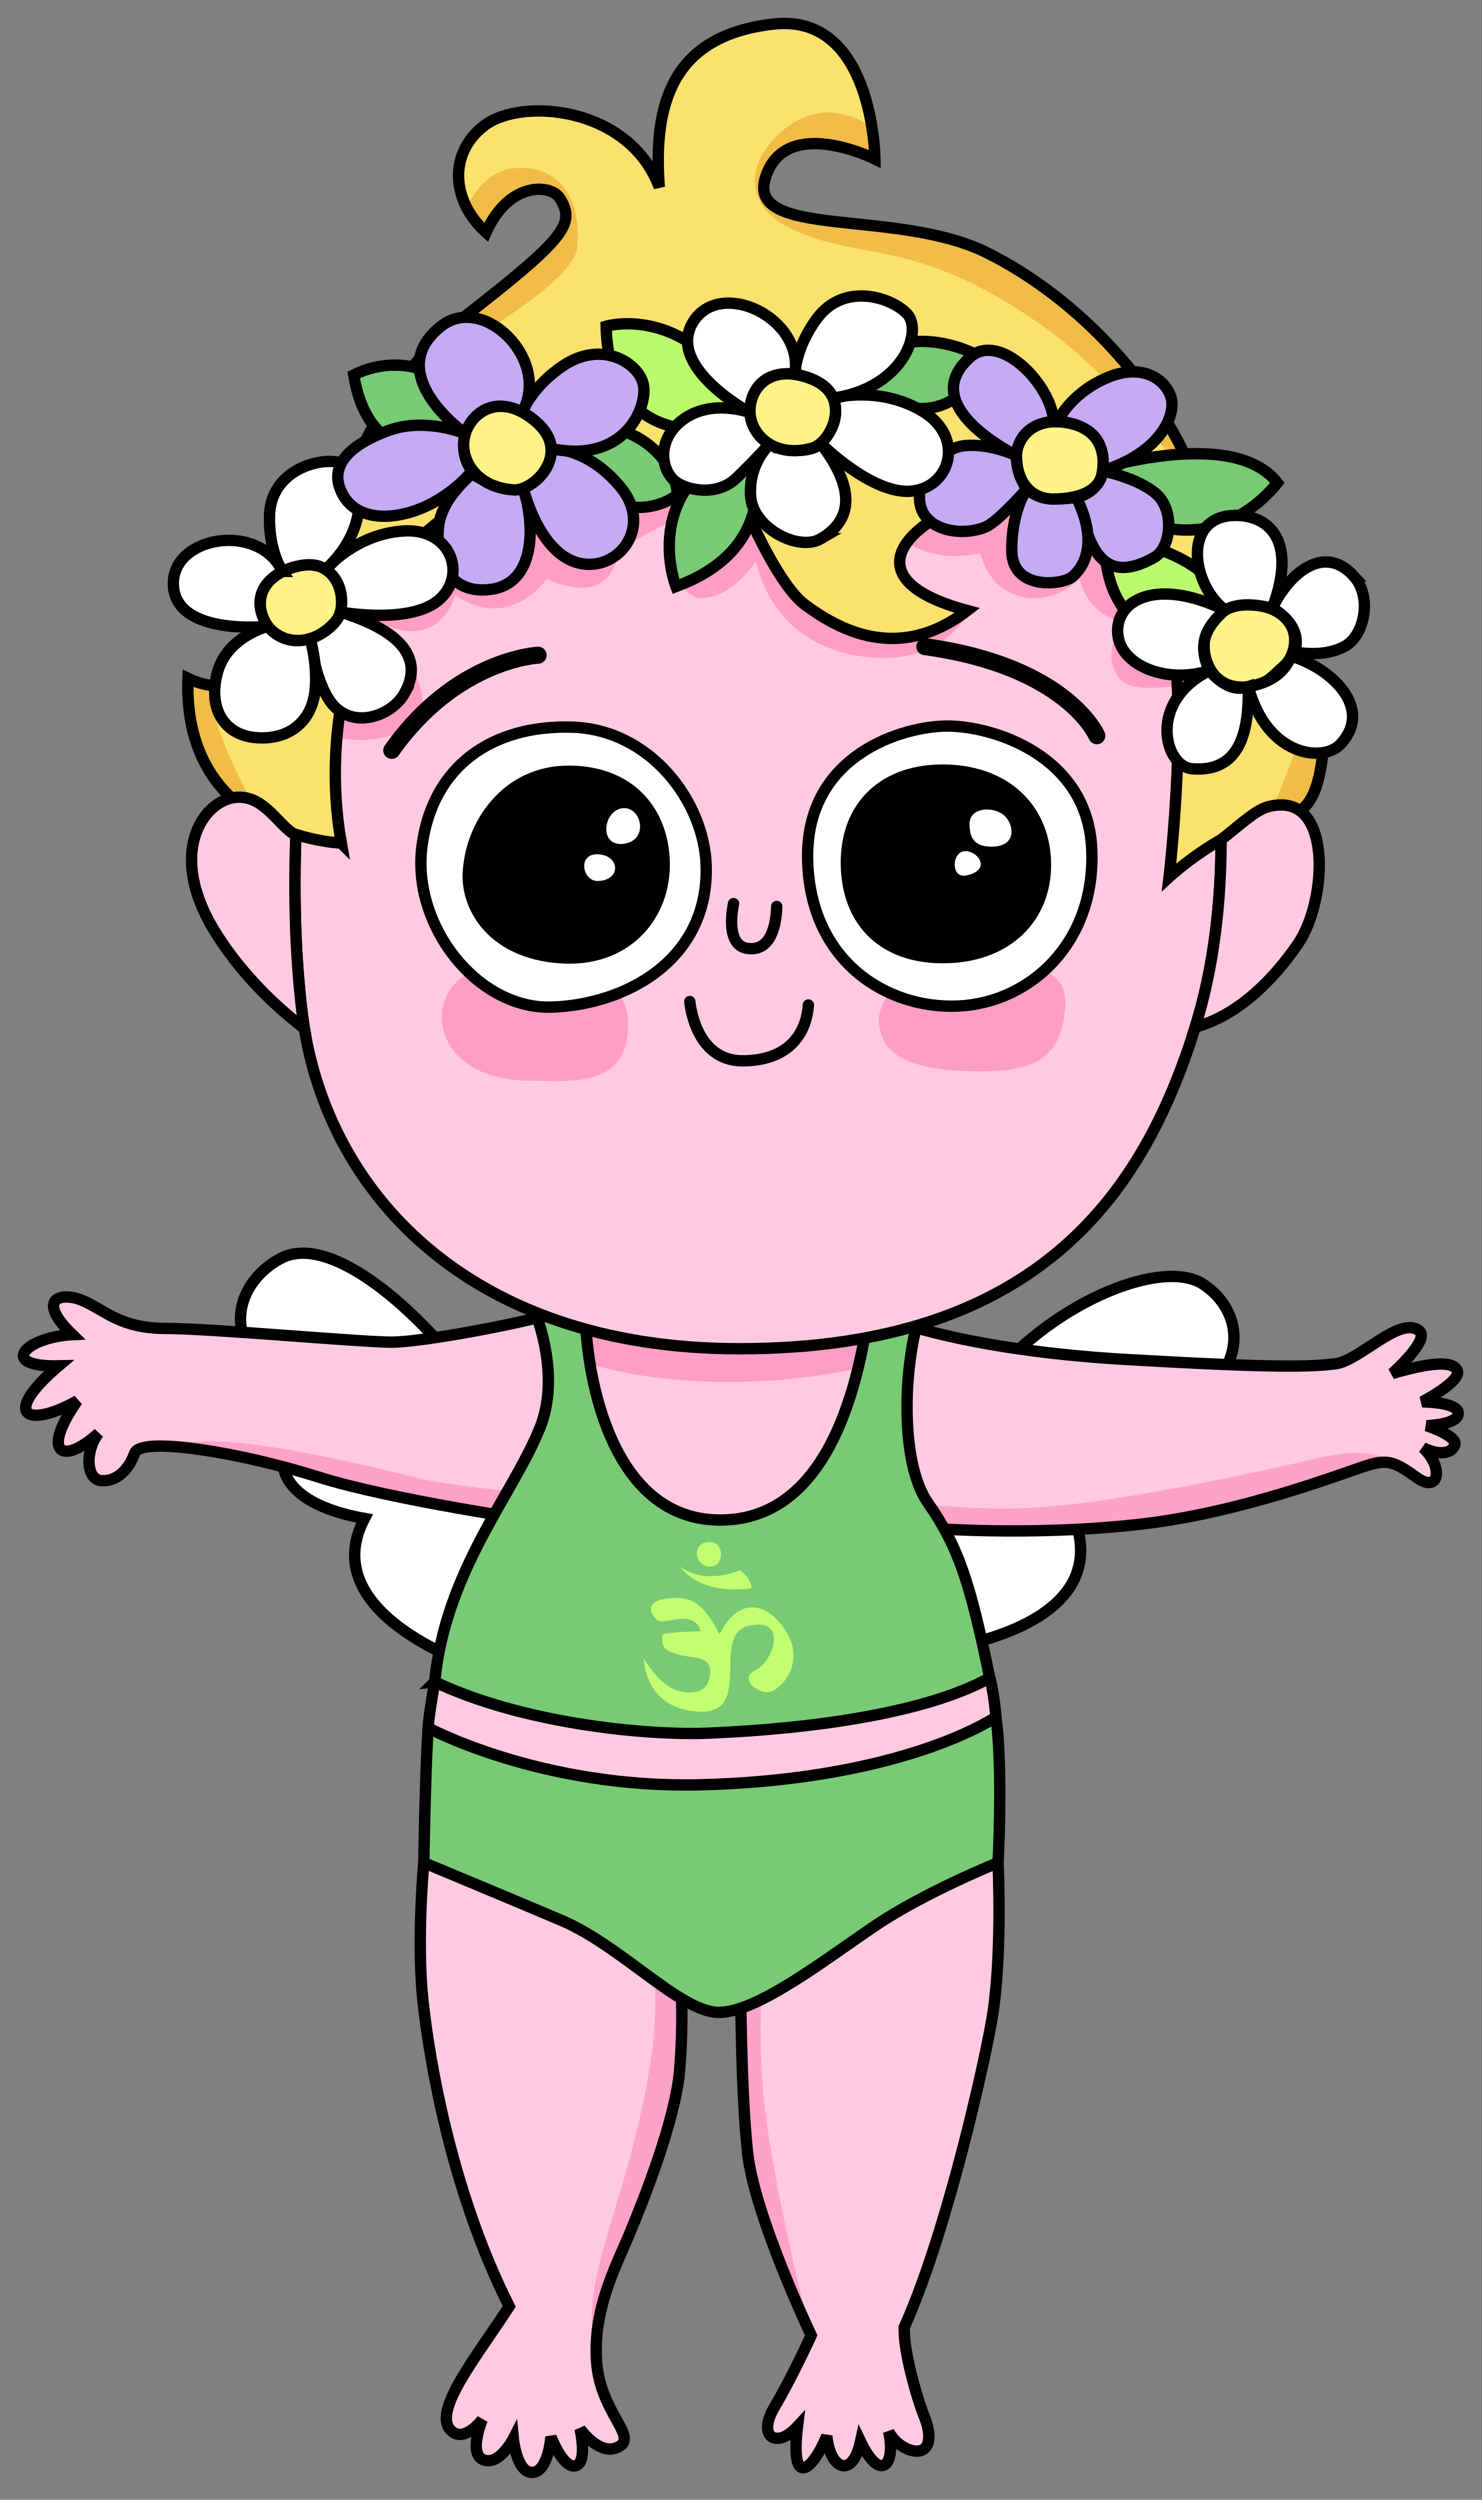 <svg xmlns="http://www.w3.org/2000/svg" fill-rule="evenodd" clip-rule="evenodd" viewBox="0 0 261 440">
  <rect x="0" y="0" width="261" height="440" fill="#808080" stroke="none"/>
  <g id="grl2" fill-rule="nonzero">
    <path fill="#fff" stroke="#000" stroke-width="2" d="M87.063 294.552s-32.293-9.242-22.876-27.274c-18.931-3.418-16.557-14.231-8.113-20.372-19.109-8.017-15.22-20.952-6.561-25.44 8.659-4.488 24.362 8.957 34.404 23.078 19.76 27.788 14.714 48.503 3.146 50.008z"/>
    <path fill="#fff" stroke="#000" stroke-width="2" d="M161.912 290.882s33.475-2.781 27.747-22.3c19.234.331 19.01-10.737 11.922-18.404 18.536-5.213 18.894-18.451 10.32-24.121-7.007-4.633-25.774 2.807-37.17 16.385-21.921 26.118-23.873 44.711-12.819 48.44z"/>
    <path fill="#ffcae0" d="M74.636 327.865s-1.289 13.741-.146 24.357c1.144 10.617 5.063 33.646 15.19 53.736-5.553 8.656-13.592 18.357-10.32 21.793 2.325 2.441 5.581-1.86 5.581-1.86s-2.558 6.045.232 7.091c2.79 1.047 5.232-3.72 5.232-3.72s.581 6.045 3.371 5.929c2.79-.116 3.256-6.277 3.256-6.277s2.092 5.58 4.301 5.115c2.209-.465.814-6.511.814-6.511s3.488 4.999 6.859 3.14c3.372-1.86-3.371-6.046-3.953-15.114-.581-9.069 3.255-16.277 5.697-22.089 2.441-5.813 8.254-20.346 8.952-29.181.697-8.836.232-14.648.232-14.648s-9.765-11.045-18.834-16.393c-9.068-5.348-26.464-5.368-26.464-5.368"/>
    <path fill="#ffcae0" d="M175.768 327.865s.859 17.189-1.215 28.355c-2.073 11.166-8.453 38.281-15.312 53.434-.16 4.307 2.393 12.92 3.509 15.631 1.117 2.712 1.226 5.351-.423 6.01-1.649.66-4.618-.879-5.827-3.298 1.32 5.827-1.429 9.125-4.947 1.759-1.43 6.596-5.388 4.948-5.937-.99-2.529 6.158-6.487 9.346-5.168-1.649-3.738 4.068-7.146 1.76-4.068-3.408 3.079-5.167 6.487-12.644 6.487-12.644s-10.005-21-11.214-32.214c-1.21-11.215-1.21-30.015-1.21-30.015s14.623-15.612 26.497-20.01c11.874-4.398 18.828-.961 18.828-.961"/>
    <path fill="#ffa2c7" d="M115.27 344.751c.273 5.34.268 12.332-.834 19.018-2.216 13.433-5.54 22.712-7.895 31.022-2.003 7.072-3.194 13.043-1.542 19.19-.082-8.339 3.452-15.051 5.751-20.527 2.441-5.812 8.254-20.346 8.952-29.18.697-8.836.233-14.649.233-14.649s-1.841-2.082-4.665-4.873"/>
    <path fill="#ffa2c7" d="M130.443 348.835s0 18.801 1.209 30.016c1.209 11.213 11.215 32.213 11.215 32.213s-5.581-20.983-7.935-38.156c-1.329-9.69-1.07-20.437-.592-27.965-2.408 2.304-3.897 3.892-3.897 3.892"/>
    <path fill="none" stroke="#000" stroke-width="2" d="M74.636 327.865s-1.289 13.741-.146 24.357c1.144 10.617 5.063 33.646 15.19 53.736-5.553 8.656-13.592 18.357-10.32 21.793 2.325 2.441 5.581-1.86 5.581-1.86s-2.558 6.045.232 7.091c2.79 1.047 5.232-3.72 5.232-3.72s.581 6.045 3.371 5.929c2.79-.116 3.256-6.277 3.256-6.277s2.092 5.58 4.301 5.115c2.209-.465.814-6.511.814-6.511s3.488 4.999 6.859 3.14c3.372-1.86-3.371-6.046-3.953-15.114-.581-9.069 3.255-16.277 5.697-22.089 2.441-5.813 8.254-20.346 8.952-29.181.697-8.836.232-14.648.232-14.648s-9.765-11.045-18.834-16.393c-9.068-5.348-26.464-5.368-26.464-5.368z"/>
    <path fill="none" stroke="#000" stroke-width="2" d="M175.768 327.865s.859 17.189-1.215 28.355c-2.073 11.166-8.453 38.281-15.312 53.434-.16 4.307 2.393 12.92 3.509 15.631 1.117 2.712 1.226 5.351-.423 6.01-1.649.66-4.618-.879-5.827-3.298 1.32 5.827-1.429 9.125-4.947 1.759-1.43 6.596-5.388 4.948-5.937-.99-2.529 6.158-6.487 9.346-5.168-1.649-3.738 4.068-7.146 1.76-4.068-3.408 3.079-5.167 6.487-12.644 6.487-12.644s-10.005-21-11.214-32.214c-1.21-11.215-1.21-30.015-1.21-30.015s14.623-15.612 26.497-20.01c11.874-4.398 18.828-.961 18.828-.961z"/>
    <path fill="#ffcae0" stroke="#000" stroke-width="2" d="M76.556 296.032s-1.062 6.021-1.165 8.093c-.104 2.074 15.903 15.989 49.402 16.416 33.499.428 50.619-18.316 50.619-18.316s-.428-4.696-1.106-6.888c-9.204-1.235-36.979-1.101-49.24-1.138-31.033-.097-48.51 1.833-48.51 1.833z"/>
    <path fill="#ffcae0" d="M95.511 267.858c-.001 0-26.347-3.732-39.52-7.904-13.172-4.171-31.175-7.245-32.273-4.171-1.097 3.074-3.292 5.05-5.927 4.83-2.634-.22-2.854-5.269-.439-8.343-6.587 5.928-10.099 3.293-3.733-5.708-9.001 5.049-13.391 2.415-3.292-6.147-10.759.219-5.928-5.05 2.414-5.489-6.585-6.367-1.976-7.684 1.976-5.928 3.952 1.756 6.586 4.83 14.491 4.83 7.904 0 34.249 2.415 39.738 2.415 5.488 0 22.613-3.293 27.663-4.83 5.049 7.684 4.61 27.005-1.098 36.445"/>
    <path fill="#ffcae0" d="M158.892 232.926s13.001 4.844 39.514 6.373c26.513 1.53 32.377 1.275 36.71.765 4.334-.51 11.284-8.429 14.786-5.864 2.111 1.547-4.707 7.563-4.707 7.563 6.818-1.984 10.85-2.295 11.47-.434.62 1.861-6.202 5.427-6.202 5.427s6.357 0 6.357 2.016-5.582 2.171-5.582 2.171 5.582 1.86 4.962 3.411c-.62 1.551-2.791 1.861-5.582.465 3.721 3.566 2.791 8.063-1.086 5.272-3.876-2.791-5.117-3.256-8.683-2.171-3.566 1.086-21.242 8.063-38.918 10.234-17.677 2.17-35.353 1.085-39.075.775-8.217-7.598-9.634-25.179-3.964-36.003"/>
    <path fill="#ffcae0" d="M100.802 232.33s8.981 3.813 26.697 4.306c17.716.492 26.575-2.338 26.575-2.338s-4.185 34.817-26.944 34.079c-22.76-.738-25.59-28.543-26.328-36.047"/>
    <path fill="#ff9ec3" d="M127.499 236.636c-17.716-.492-26.697-4.306-26.697-4.306.156 1.591.41 4.098.924 7.06 5.435 1.845 13.337 3.599 24.076 3.832 11.176.244 20.433-1.198 27.092-2.786.874-3.635 1.179-6.137 1.179-6.137s-8.858 2.829-26.574 2.337"/>
    <path fill="#ffa2c7" d="M74.418 260.351c-5.652-1.371-22.438-5.652-33.742-6.509-4.879-.369-8.475.092-10.995.734 6.638.314 17.542 2.602 26.311 5.379 13.173 4.171 39.519 7.903 39.519 7.903.815-1.349 1.52-2.905 2.119-4.594-6.334-.606-19.032-1.9-23.212-2.913"/>
    <path fill="#ffa2c7" d="M246.604 258.179c-5.662-4.496-13.79-1.63-19.403-.398-7.023 1.542-33.229 7.365-47.617 7.708-8.263.196-15.561-.511-20.281-1.148.994 1.755 2.176 3.314 3.553 4.588 3.722.31 21.398 1.395 39.074-.776 17.676-2.17 35.353-9.148 38.919-10.233 2.488-.758 3.846-.757 5.755.259"/>
    <path fill="none" stroke="#000" stroke-width="2" d="M95.511 267.858c-.001 0-26.347-3.732-39.52-7.904-13.172-4.171-31.175-7.245-32.273-4.171-1.097 3.074-3.292 5.05-5.927 4.83-2.634-.22-2.854-5.269-.439-8.343-6.587 5.928-10.099 3.293-3.733-5.708-9.001 5.049-13.391 2.415-3.292-6.147-10.759.219-5.928-5.05 2.414-5.489-6.585-6.367-1.976-7.684 1.976-5.928 3.952 1.756 6.586 4.83 14.491 4.83 7.904 0 34.249 2.415 39.738 2.415 5.488 0 22.613-3.293 27.663-4.83 5.049 7.684 4.61 27.005-1.098 36.445z"/>
    <path fill="none" stroke="#000" stroke-width="2" d="M158.892 232.926s13.001 4.844 39.514 6.373c26.513 1.53 32.377 1.275 36.71.765 4.334-.51 11.284-8.429 14.786-5.864 2.111 1.547-4.707 7.563-4.707 7.563 6.818-1.984 10.85-2.295 11.47-.434.62 1.861-6.202 5.427-6.202 5.427s6.357 0 6.357 2.016-5.582 2.171-5.582 2.171 5.582 1.86 4.962 3.411c-.62 1.551-2.791 1.861-5.582.465 3.721 3.566 2.791 8.063-1.086 5.272-3.876-2.791-5.117-3.256-8.683-2.171-3.566 1.086-21.242 8.063-38.918 10.234-17.677 2.17-35.353 1.085-39.075.775-8.217-7.598-9.634-25.179-3.964-36.003z"/>
    <path fill="#78cb74" stroke="#000" stroke-width="2" d="M162.3 230.525c-2.811 1.002-6.013 1.907-9.654 2.624-1.752 10.703-6.938 35.038-26.521 34.392-18.227-.601-22.767-24.399-23.064-36.223-3.962-.972-7.227-2.058-9.88-3.156 1.929 4.431 5.39 14.452 1.905 23.165-4.633 11.581-16.678 25.248-18.531 44.705 15.058 7.181 36.599 9.497 48.18 9.034 11.582-.463 36.135-2.316 49.57-9.729-3.475-16.909-5.559-23.163-10.887-30.807-5.221-7.49-4.212-25.65-1.118-34.005z"/>
    <path fill="#ffcae0" d="M130.243 237.405c-48.004.012-73.245-28.032-77.033-59.098-3.789-31.066 1.768-67.183 5.051-77.791 3.284-10.608 15.407-42.936 71.982-46.472 56.575-3.536 72.992 36.37 78.043 49.756 5.052 13.386 11.113 48.24 2.273 76.78-8.839 28.54-27.024 56.811-80.316 56.825"/>
    <path fill="none" stroke="#000" stroke-width="2" d="M130.243 237.405c-48.004.012-73.245-28.032-77.033-59.098-3.789-31.066 1.768-67.183 5.051-77.791 3.284-10.608 15.407-42.936 71.982-46.472 56.575-3.536 72.992 36.37 78.043 49.756 5.052 13.386 11.113 48.24 2.273 76.78-8.839 28.54-27.024 56.811-80.316 56.825z"/>
    <path fill="#ff9ec3" d="M208.286 103.799c-5.051-13.386-21.468-53.292-78.043-49.756-56.576 3.536-68.699 35.865-71.982 46.473-1.478 4.774-3.414 14.722-4.753 27.043 4.257 2.257 9.513 3.625 15.236 1.926 14.363-4.264-3.143-20.648-3.143-20.648s10.549 7.182 14.589-4.04c9.651 6.508 16.159-2.918 16.159-2.918s10.998 5.836 12.569-4.937c5.611-3.591 8.977-4.938 8.977-4.938s0 12.793 5.387 13.242c5.386.449 9.875-6.509 9.875-6.509s2.387 16.061 21.321 17.057c12.793.673 16.833-9.202 16.833-9.202-15.486 3.816-17.281-1.122-15.71-14.364 5.611 5.836 11.67 6.284 17.057 5.162 2.245 8.978 11.895 10.1 17.506 4.489 1.347 6.509 7.855 7.856 7.855 7.856s-4.488 5.162-.897 9.65c2.239 2.799 9.886 1.584 15.328.273-1.23-6.582-2.737-12.077-4.164-15.859"/>
    <path fill="none" stroke="#000" stroke-linecap="round" stroke-linejoin="round" stroke-width="3" d="M94.772 115.325s-14.394.645-25.78 16.757"/>
    <path fill="none" stroke="#000" stroke-linecap="round" stroke-linejoin="round" stroke-width="3" d="M193.168 129.504s-5.156-12.246-30.292-15.683"/>
    <path fill="#ff9ec3" d="M93.7 190.25c-20.184 0-18.999-18.811-8.277-19.563 10.722-.754 25.395-1.317 25.207 9.781-.189 11.097-9.97 9.781-16.93 9.781"/>
    <path fill="#ff9ec3" d="M174.022 188.556c-17.123.364-18.623-4.891-19.187-7.9-.564-3.01 1.505-9.594 14.296-10.723 12.791-1.128 19.375.377 18.434 8.089-.94 7.713-4.702 10.346-13.543 10.534"/>
    <path fill="#fff" d="M124.361 152.252c.57 16.799-14.296 24.642-27.275 25.019-12.98.376-24.642-14.297-22.762-28.405 1.882-14.108 12.416-21.256 26.336-20.88 13.92.376 23.325 13.168 23.701 24.266"/>
    <path fill="none" stroke="#000" stroke-linecap="round" stroke-linejoin="round" stroke-width="2" d="M124.361 152.252c.57 16.799-14.296 24.642-27.275 25.019-12.98.376-24.642-14.297-22.762-28.405 1.882-14.108 12.416-21.256 26.336-20.88 13.92.376 23.325 13.168 23.701 24.266z"/>
    <path d="M81.473 153.944c.271-9.213 7.148-19.375 18.999-19.187 11.851.188 17.682 8.465 17.494 17.871-.188 9.405-7.336 17.87-19.563 16.929-12.227-.941-17.118-9.217-16.93-15.613"/>
    <path fill="#fff" d="M110.065 148.489c-4.633.806-3.95-5.643-.564-6.208 3.385-.563 4.89 5.456.564 6.208"/>
    <path fill="#fff" d="M105.363 155.073c-2.82.128-3.763-4.891-.001-4.703 3.763.188 4.139 4.515.001 4.703"/>
    <path fill="#fff" d="M168.755 177.082c-12.78.572-26.335-8.088-26.523-26.146-.188-18.059 16.741-23.138 24.642-23.138s24.642 5.079 25.395 21.633c.752 16.553-10.911 27.087-23.514 27.651"/>
    <path fill="none" stroke="#000" stroke-linecap="round" stroke-linejoin="round" stroke-width="2" d="M168.755 177.082c-12.78.572-26.335-8.088-26.523-26.146-.188-18.059 16.741-23.138 24.642-23.138s24.642 5.079 25.395 21.633c.752 16.553-10.911 27.087-23.514 27.651z"/>
    <path d="M148.063 152.252c-.198-11.098 7.336-18.058 18.811-17.682 11.474.376 18.246 7.901 18.246 17.682 0 9.782-7.148 17.118-18.622 17.306-11.475.188-18.247-6.772-18.435-17.306"/>
    <path fill="#fff" d="M174.64 149.032c-3.145 0-3.893-1.647-3.893-4.043s2.995-3.145 5.391-1.947 3.444 5.99-1.498 5.99"/>
    <path fill="#fff" d="M170.251 154.081c-2.87.638-2.636-4.055-.406-4.258 2.231-.203 4.968 3.244.406 4.258"/>
    <path fill="none" stroke="#000" stroke-linecap="round" stroke-linejoin="round" stroke-width="2" d="M129.19 159.049s-1.724 7.401 2.535 7.908c4.257.507 4.967-4.562 5.069-7.401"/>
    <path fill="none" stroke="#000" stroke-linecap="round" stroke-linejoin="round" stroke-width="2" d="M121.484 176.285s.811 10.544 9.429 10.443c8.618-.102 11.153-5.475 11.457-9.835"/>
    <path fill="#fbe16e" d="M60.103 148.405s-28-1-27-29c8 4 21.5-.5 23.5-14.5s7-35 25-49 19.792-16.496 17-21c-1.578-2.547-9-3-13 6-6.149-5.527-6.701-14.028-.187-18.887 6.515-4.858 25.395-3.312 30.695 10.931-1.104-14.685 2.262-26.652 20.026-28.709 17.764-2.057 17.951 23.748 17.951 23.748s-15.707-7.854-19.26 3.179c-3.553 11.032 23 5.423 38.895 13.277 15.894 7.853 32.162 24.308 38.333 44.316 6.171 20.009 9.537 37.96 21.878 31.603-1.122 17.39-1.309 23-9.911 24.121-8.601 1.122-18.138 9.911-18.138 9.911s3.74-31.602-.187-46.187c-3.927-14.586-15.333-22.065-27.675-21.317-12.341.747-32.723 13.837-7.667 20.569-12.154 9.349-22.833 3.256-28.63-1.045-5.797-4.301-14.191-24.386-14.751-30.183-14.586 8.789-33.098-.374-53.293 18.699-11.016 10.403-17.246 32.712-13.579 53.474"/>
    <path fill="#f1bc47" d="M46.439 144.513c-6.12-9.68-8.91-18.306-10.176-24.024-1.115-.233-2.179-.594-3.16-1.084-.505 14.143 6.389 21.392 13.336 25.108"/>
    <path fill="#f1bc47" d="M223.107 144.652c.306-.058.613-.128.917-.168 8.602-1.122 8.789-6.731 9.911-24.122-.808.416-1.576.723-2.309.936-3.035 10.295-6.254 18.284-8.519 23.354"/>
    <path fill="#f1bc47" d="M212.056 88.76c-6.171-20.008-22.439-36.463-38.333-44.317-15.895-7.854-42.448-2.244-38.895-13.277 3.553-11.032 19.26-3.178 19.26-3.178s-.02-2.346-.529-5.559c-2.215-1.542-5.051-2.779-8.397-2.609-8.388.427-18.767 13.365-6.824 19.905 11.943 6.54 22.322 1.422 45.07 17.487 12.14 8.574 22.05 21.439 28.656 31.574-.003-.009-.006-.017-.008-.026"/>
    <path fill="#f1bc47" d="M81.603 55.905c-4.187 3.257-7.664 6.896-10.57 10.734 13.446-7.287 30.117-17.415 30.624-23.075.853-9.526-3.839-14.644-11.232-13.933-4.195.403-6.786 3.918-8.244 6.884.81 1.572 1.951 3.068 3.422 4.39 4-9 11.422-8.547 13-6 2.792 4.504 1 7-17 21"/>
    <path fill="none" stroke="#000" stroke-width="2" d="M60.103 148.405s-28-1-27-29c8 4 21.5-.5 23.5-14.5s7-35 25-49 19.792-16.496 17-21c-1.578-2.547-9-3-13 6-6.149-5.527-6.701-14.028-.187-18.887 6.515-4.858 25.395-3.312 30.695 10.931-1.104-14.685 2.262-26.652 20.026-28.709 17.764-2.057 17.951 23.748 17.951 23.748s-15.707-7.854-19.26 3.179c-3.553 11.032 23 5.423 38.895 13.277 15.894 7.853 32.162 24.308 38.333 44.316 6.171 20.009 9.537 37.96 21.878 31.603-1.122 17.39-1.309 23-9.911 24.121-8.601 1.122-18.138 9.911-18.138 9.911s3.74-31.602-.187-46.187c-3.927-14.586-15.333-22.065-27.675-21.317-12.341.747-32.723 13.837-7.667 20.569-12.154 9.349-22.833 3.256-28.63-1.045-5.797-4.301-14.191-24.386-14.751-30.183-14.586 8.789-33.098-.374-53.293 18.699-11.016 10.403-17.246 32.712-13.579 53.474z"/>
    <path fill="#78cb74" stroke="#000" stroke-width="2" d="M83.281 78.288S65.4 85.366 62.296 65.995c9.065-4.595 21.358.124 20.985 12.293z"/>
    <path fill="#78cb74" stroke="#000" stroke-width="2" d="M119.292 87.105s-10.058 8.32-21.234-7.326c5.588-9.562 20.613-2.484 21.234 7.326z"/>
    <path fill="#78cb74" stroke="#000" stroke-width="2" d="M119.044 103.247s-6.954-17.508 12.914-25.704c2.857 8.568 2.235 20.116-12.914 25.704z"/>
    <path fill="#78cb74" stroke="#000" stroke-width="2" d="M173.308 63.139s-15.025-9.313-24.959 4.595c10.058 4.594 19.496 8.071 24.959-4.595z"/>
    <path fill="#78cb74" stroke="#000" stroke-width="2" d="M191.065 83.255s25.828-8.692 33.899 1.738c-5.712 7.202-19.743 15.15-33.899-1.738z"/>
    <path fill="#bbf96c" stroke="#000" stroke-width="2" d="M194.542 94.803s20.241.621 23.221 16.019c-11.549 4.47-23.345.248-23.221-16.019z"/>
    <path fill="#bbf96c" stroke="#000" stroke-width="2" d="M106.751 57.427s14.893-4.479 25.328 15.207c-9.185 5.654-24.955 3.916-25.328-15.207z"/>
    <path fill="#c5abf3" d="M86.279 103.767c-7.437.861-9.498-5.625-9.082-10.726.314-3.836 2.959-6.98 5.951-9.708 2.139 1.621 7.053 3.364 9.001 2.628 2.106 6.464 2.245 16.867-5.87 17.806"/>
    <path fill="none" stroke="#000" stroke-width="2" d="M86.279 103.767c-7.437.861-9.498-5.625-9.082-10.726.314-3.836 2.959-6.98 5.951-9.708 2.139 1.621 7.053 3.364 9.001 2.628 2.106 6.464 2.245 16.867-5.87 17.806z"/>
    <path fill="#c5abf3" stroke="#000" stroke-width="2" d="M97.069 78.969s6.372-.291 12.227 6.792c5.856 7.082-.567 15.134-7.516 13.309-6.948-1.826-9.631-13.109-9.631-13.109s5-2.001 4.92-6.992z"/>
    <path fill="#c5abf3" stroke="#000" stroke-width="2" d="M91.976 72.529s1.664-4.468 7.234-8.179c6.977-4.647 13.687-.276 14.157 3.717.475 4.036-3.545 13.526-16.298 10.902-.091-3.837-5.093-6.44-5.093-6.44z"/>
    <path fill="#c5abf3" stroke="#000" stroke-width="2" d="M81.941 76.342S66.994 65.786 77.7 57.405c7.483-5.857 19.406 6.001 14.276 15.124-7.707-3.682-10.035 3.813-10.035 3.813z"/>
    <path fill="#fff387" d="M59.243 109.211c-4.165 4.998-9.713 4.121-12.068 1.03-2.355-3.091-2.207-8.83 5.298-10.596 7.506-1.766 8.978 6.917 6.77 9.566"/>
    <path fill="none" stroke="#000" stroke-width="2" d="M59.243 109.211c-4.165 4.998-9.713 4.121-12.068 1.03-2.355-3.091-2.207-8.83 5.298-10.596 7.506-1.766 8.978 6.917 6.77 9.566z"/>
    <path fill="#fff" d="M71.315 121.911c-2.087 3.895-8.475 6.38-12.349 2.521-2.523-2.515-3.89-8.269-4.332-12.012 2.387-.74 4.859-2.813 5.358-4.686 6.034 1.913 15.733 5.946 11.323 14.177"/>
    <path fill="none" stroke="#000" stroke-width="2" d="M71.315 121.911c-2.087 3.895-8.475 6.38-12.349 2.521-2.523-2.515-3.89-8.269-4.332-12.012 2.387-.74 4.859-2.813 5.358-4.686 6.034 1.913 15.733 5.946 11.323 14.177z"/>
    <path fill="#fff" stroke="#000" stroke-width="2" d="M57.37 100.218s5.111-6.166 13.647-6.755c8.536-.588 11.332 7.947 6.181 12.215-5.151 4.269-17.206 2.057-17.206 2.057s1.198-4.87-2.622-7.517z"/>
    <path fill="#fff" stroke="#000" stroke-width="2" d="M49.734 100.578s-2.479-3.683-2.264-9.911c.268-7.801 8.535-10.154 12.215-9.272 3.679.884 6.59 10.596-2.315 18.823-2.952-2.014-7.636.36-7.636.36z"/>
    <path fill="#fff" stroke="#000" stroke-width="2" d="M47.175 110.241s-16.042 1.766-16.63-7.064c-.589-8.831 15.068-11.429 19.189-2.599-6.968 3.835-2.559 9.663-2.559 9.663z"/>
    <path fill="#fff" stroke="#000" stroke-width="2" d="M54.612 112.442s1.335 4.261.889 8.965c-.567 5.986-5.088 8.996-10.681 8.408-5.592-.589-8.241-5.446-6.475-11.627 1.766-6.181 8.83-7.947 8.83-7.947s2.518 3.603 7.437 2.201z"/>
    <path fill="#c5abf3" stroke="#000" stroke-width="2" d="M83.113 82.891s-1.984 2.771-6.37 5.326c-5.579 3.25-13.339 4.179-16.325-1.071-2.986-5.25 1.601-9.075 8.102-11.401 6.501-2.327 13.421.598 13.421.598s-1.11 3.545 1.172 6.548z"/>
    <path fill="#fff387" d="M90.391 86.232c-6.968-.508-9.675-5.9-8.451-9.889 1.224-3.989 6.326-7.453 12.565-2.006 6.238 5.446-.42 12.165-4.114 11.895"/>
    <path fill="none" stroke="#000" stroke-width="2" d="M90.391 86.232c-6.968-.508-9.675-5.9-8.451-9.889 1.224-3.989 6.326-7.453 12.565-2.006 6.238 5.446-.42 12.165-4.114 11.895z"/>
    <path fill="#c5abf3" d="M170.822 62.899c5.166-4.623 14.277 4.664 14.753 11.232-4.786.604-6.186 3.141-6.567 6.092-7.805-4.188-15.421-10.851-8.186-17.324"/>
    <path fill="none" stroke="#000" stroke-width="2" d="M170.822 62.899c5.166-4.623 14.277 4.664 14.753 11.232-4.786.604-6.186 3.141-6.567 6.092-7.805-4.188-15.421-10.851-8.186-17.324z"/>
    <path fill="#c5abf3" stroke="#000" stroke-width="2" d="M186.247 74.237s2.144-5.003 8.836-7.797c6.692-2.793 10.656.91 11.24 3.899.585 2.988-2.014 9.356-12.149 12.539.324-4.613-1.365-6.107-2.275-6.822-.909-.715-3.183-1.884-5.652-1.819z"/>
    <path fill="#c5abf3" d="M203.335 98.082c2.918-1.67 3.574-8.251.325-11.11-3.248-2.859-9.486-4.094-9.486-4.094s-.26 3.639-4.613 4.679c1.819 4.418 2.534 16.957 13.774 10.525"/>
    <path fill="none" stroke="#000" stroke-width="2" d="M203.335 98.082c2.918-1.67 3.574-8.251.325-11.11-3.248-2.859-9.486-4.094-9.486-4.094s-.26 3.639-4.613 4.679c1.819 4.418 2.534 16.957 13.774 10.525z"/>
    <path fill="#c5abf3" stroke="#000" stroke-width="2" d="M180.79 86.127s-2.729 4.028-2.599 10.916c.13 6.886 8.836 5.977 10.656 4.482 1.818-1.494 4.807-5.717.714-13.968-4.288.584-6.822.13-8.771-1.43z"/>
    <path fill="#c5abf3" stroke="#000" stroke-width="2" d="M179.008 80.223s-4-2.022-8.613-1.827c-4.613.195-9.161 5.392-8.382 10.201.78 4.807 7.342 5.912 11.565 4.158 2.169-.901 7.212-6.628 7.212-6.628s-1.745-2.842-1.782-5.904z"/>
    <path fill="#fff387" d="M179.008 80.223c0-2.666 2.57-6.949 8.948-5.807 6.377 1.143 6.758 6.092 6.092 9.139-.667 3.045-4.379 4.283-8.567 4.283-4.188 0-6.473-3.332-6.473-7.615"/>
    <path fill="none" stroke="#000" stroke-width="2" d="M179.008 80.223c0-2.666 2.57-6.949 8.948-5.807 6.377 1.143 6.758 6.092 6.092 9.139-.667 3.045-4.379 4.283-8.567 4.283-4.188 0-6.473-3.332-6.473-7.615z"/>
    <path fill="#fff" d="M144.59 94.821c-3.96 2.333-12.08-1.881-12.404-7.56-.203-3.556 1.039-6.67 3.376-9.108 2.739 1.542 7.531 1.492 8.97-.097 4.037 5.202 7.475 12.396.058 16.765"/>
    <path fill="none" stroke="#000" stroke-width="2" d="M144.59 94.821c-3.96 2.333-12.08-1.881-12.404-7.56-.203-3.556 1.039-6.67 3.376-9.108 2.739 1.542 7.531 1.492 8.97-.097 4.037 5.202 7.475 12.396.058 16.765z"/>
    <path fill="#fff" stroke="#000" stroke-width="2" d="M146.726 70.072s8.017-2.262 15.674 2.275c7.656 4.537 5.01 13.496-1.921 14.109-6.931.613-15.947-8.4-15.947-8.4s3.902-3.462 2.194-7.984z"/>
    <path fill="#fff" stroke="#000" stroke-width="2" d="M139.975 65.871s.052-4.617 3.914-9.823c4.836-6.521 13.305-3.655 15.934-.726 2.629 2.929-.615 12.964-13.097 14.75-1.339-3.468-6.751-4.201-6.751-4.201z"/>
    <path fill="#fff" stroke="#000" stroke-width="2" d="M132.078 72.634s-14.778-7.96-10.068-15.869c4.71-7.908 19.651-.888 17.965 9.106-8.23-.83-7.897 6.763-7.897 6.763z"/>
    <path fill="#fff" stroke="#000" stroke-width="2" d="M135.521 78.145s-2.281 2.583-5.819 5.994c-3.567 3.44-9.224 2.084-11.02.382-2.42-2.293-2.739-7.07 1.143-10.297 5.142-4.275 12.254-1.591 12.254-1.591s.179 3.633 3.442 5.512z"/>
    <path fill="#fff387" d="M143.02 78.878c-6.517 1.82-10.75-2.207-10.941-6.244-.192-4.037 3.324-8.864 10.794-5.944 7.469 2.919 3.602 11.224.147 12.188"/>
    <path fill="none" stroke="#000" stroke-width="2" d="M143.02 78.878c-6.517 1.82-10.75-2.207-10.941-6.244-.192-4.037 3.324-8.864 10.794-5.944 7.469 2.919 3.602 11.224.147 12.188z"/>
    <path fill="#fff387" d="M219.84 120.88c-7.014.85-8.538-6.324-7.483-9.17 1.053-2.846 3.794-6.956 10.645-4.848 6.851 2.108 5.376 8.432 3.162 10.329-2.214 1.897-2.846 3.268-6.324 3.689"/>
    <path fill="none" stroke="#000" stroke-width="2" d="M219.84 120.88c-7.014.85-8.538-6.324-7.483-9.17 1.053-2.846 3.794-6.956 10.645-4.848 6.851 2.108 5.376 8.432 3.162 10.329-2.214 1.897-2.846 3.268-6.324 3.689z"/>
    <path fill="#fff" d="M238.391 101.381c3.333 3.667 1.897 10.435-1.476 12.332-3.373 1.897-7.483 1.265-8.959 1.054 1.581-4.322-2.951-7.273-3.9-7.695 2.846-6.007 9.065-11.488 14.335-5.691"/>
    <path fill="none" stroke="#000" stroke-width="2" d="M238.391 101.381c3.333 3.667 1.897 10.435-1.476 12.332-3.373 1.897-7.483 1.265-8.959 1.054 1.581-4.322-2.951-7.273-3.9-7.695 2.846-6.007 9.065-11.488 14.335-5.691z"/>
    <path fill="#fff" d="M236.072 130.999c-3.021 3.237-12.964 2.213-16.232-10.119 4.954-.948 6.535-3.162 7.589-5.375 7.062 2.108 14.545 9.17 8.643 15.494"/>
    <path fill="none" stroke="#000" stroke-width="2" d="M236.072 130.999c-3.021 3.237-12.964 2.213-16.232-10.119 4.954-.948 6.535-3.162 7.589-5.375 7.062 2.108 14.545 9.17 8.643 15.494z"/>
    <path fill="#fff" d="M209.932 135.32c-4.861-.391-7.905-11.805 3.057-17.286 2.108 2.425 4.426 3.689 6.851 2.846.105 6.535-.738 15.178-9.908 14.44"/>
    <path fill="none" stroke="#000" stroke-width="2" d="M209.932 135.32c-4.861-.391-7.905-11.805 3.057-17.286 2.108 2.425 4.426 3.689 6.851 2.846.105 6.535-.738 15.178-9.908 14.44z"/>
    <path fill="#fff" d="M196.862 111.711c-.586-5.979 6.64-10.224 18.867-4.321-2.741 2.424-5.165 5.481-2.741 10.645-7.694 2.425-15.599-.949-16.126-6.324"/>
    <path fill="none" stroke="#000" stroke-width="2" d="M196.862 111.711c-.586-5.979 6.64-10.224 18.867-4.321-2.741 2.424-5.165 5.481-2.741 10.645-7.694 2.425-15.599-.949-16.126-6.324z"/>
    <path fill="#fff" d="M217.099 90.736c5.709-.275 11.7 3.689 6.957 16.337-3.795-.948-6.43-.738-8.327.316-6.008-4.637-7.378-16.232 1.37-16.653"/>
    <path fill="none" stroke="#000" stroke-width="2" d="M217.099 90.736c5.709-.275 11.7 3.689 6.957 16.337-3.795-.948-6.43-.738-8.327.316-6.008-4.637-7.378-16.232 1.37-16.653z"/>
    <path fill="#ffcae0" d="M223.145 142.056c-2.072.592-4.906 3.256-8.093 5.751-.003 10.854-1.231 22.243-4.493 32.773-.023.075-.048.15-.072.225 9.284-2.57 15.631-11.101 18.08-14.638 5.281-7.628 6.281-27.455-5.422-24.111"/>
    <path fill="none" stroke="#000" stroke-width="2" d="M223.145 142.056c-2.072.592-4.906 3.256-8.093 5.751-.003 10.854-1.231 22.243-4.493 32.773-.023.075-.048.15-.072.225 9.284-2.57 15.631-11.101 18.08-14.638 5.281-7.628 6.281-27.455-5.422-24.111z"/>
    <path fill="#ffcae0" d="M53.21 178.307c-1.25-10.251-1.48-21.048-1.112-31.301-3.055-1.578-5.458-7.027-10.459-6.671-5.724.408-12.626 9.821-3.407 24.251 4.707 7.367 10.665 12.849 15.372 16.455-.149-.909-.283-1.82-.394-2.734"/>
    <path fill="none" stroke="#000" stroke-width="2" d="M53.21 178.307c-1.25-10.251-1.48-21.048-1.112-31.301-3.055-1.578-5.458-7.027-10.459-6.671-5.724.408-12.626 9.821-3.407 24.251 4.707 7.367 10.665 12.849 15.372 16.455-.149-.909-.283-1.82-.394-2.734z"/>
    <path fill="#78cb74" stroke="#000" stroke-width="2" d="M75.391 304.126s19.899 10.742 48.031 10.029c28.132-.712 45.224-7.655 51.99-11.929 1.246 9.615.356 25.639.356 25.639s-12.819 5.163-21.544 11.038c-8.724 5.876-21.01 15.491-27.775 15.313-6.766-.178-17.093-11.752-27.598-16.202-10.505-4.452-24.215-10.149-24.215-10.149s.237-15.24.755-23.74v.001z"/>
    <path fill="#c3fe71" d="M117.651 290.547c3.27 1.784 7.402.287 7.415 3.651.013 3.365-2.463 4.328-5.764 3.365-3.301-.963-5.915-5.641-5.915-5.641s0 8.942 9.766 9.354c9.767.413 1.789-13.618 8.804-15.13 7.015-1.514 4.126 6.464 1.1 7.84-3.026 1.375.275 4.126 2.339 3.852 2.063-.275 6.464-4.953 3.163-10.455-3.301-5.502-8.528-6.464-11.829.275-2.889-5.502-4.953-6.739-8.941-6.327-3.99.413-3.577 2.339-2.201 3.714 1.376 1.376 6.327-2.201 7.84 2.064-4.814.137-6.74.549-6.74.549s-.55 2.064.963 2.889"/>
    <path fill="#c3fe71" d="M119.714 275.691s3.714 3.439 10.592.688c2.063 1.513 2.063 3.164 2.063 3.164s-8.529 1.65-12.655-3.852"/>
    <path fill="#c3fe71" d="M124.909 271.421c2.741-.095 2.742 4.341.114 4.341-2.627 0-3.427-4.227-.114-4.341"/>
  </g>
</svg>
